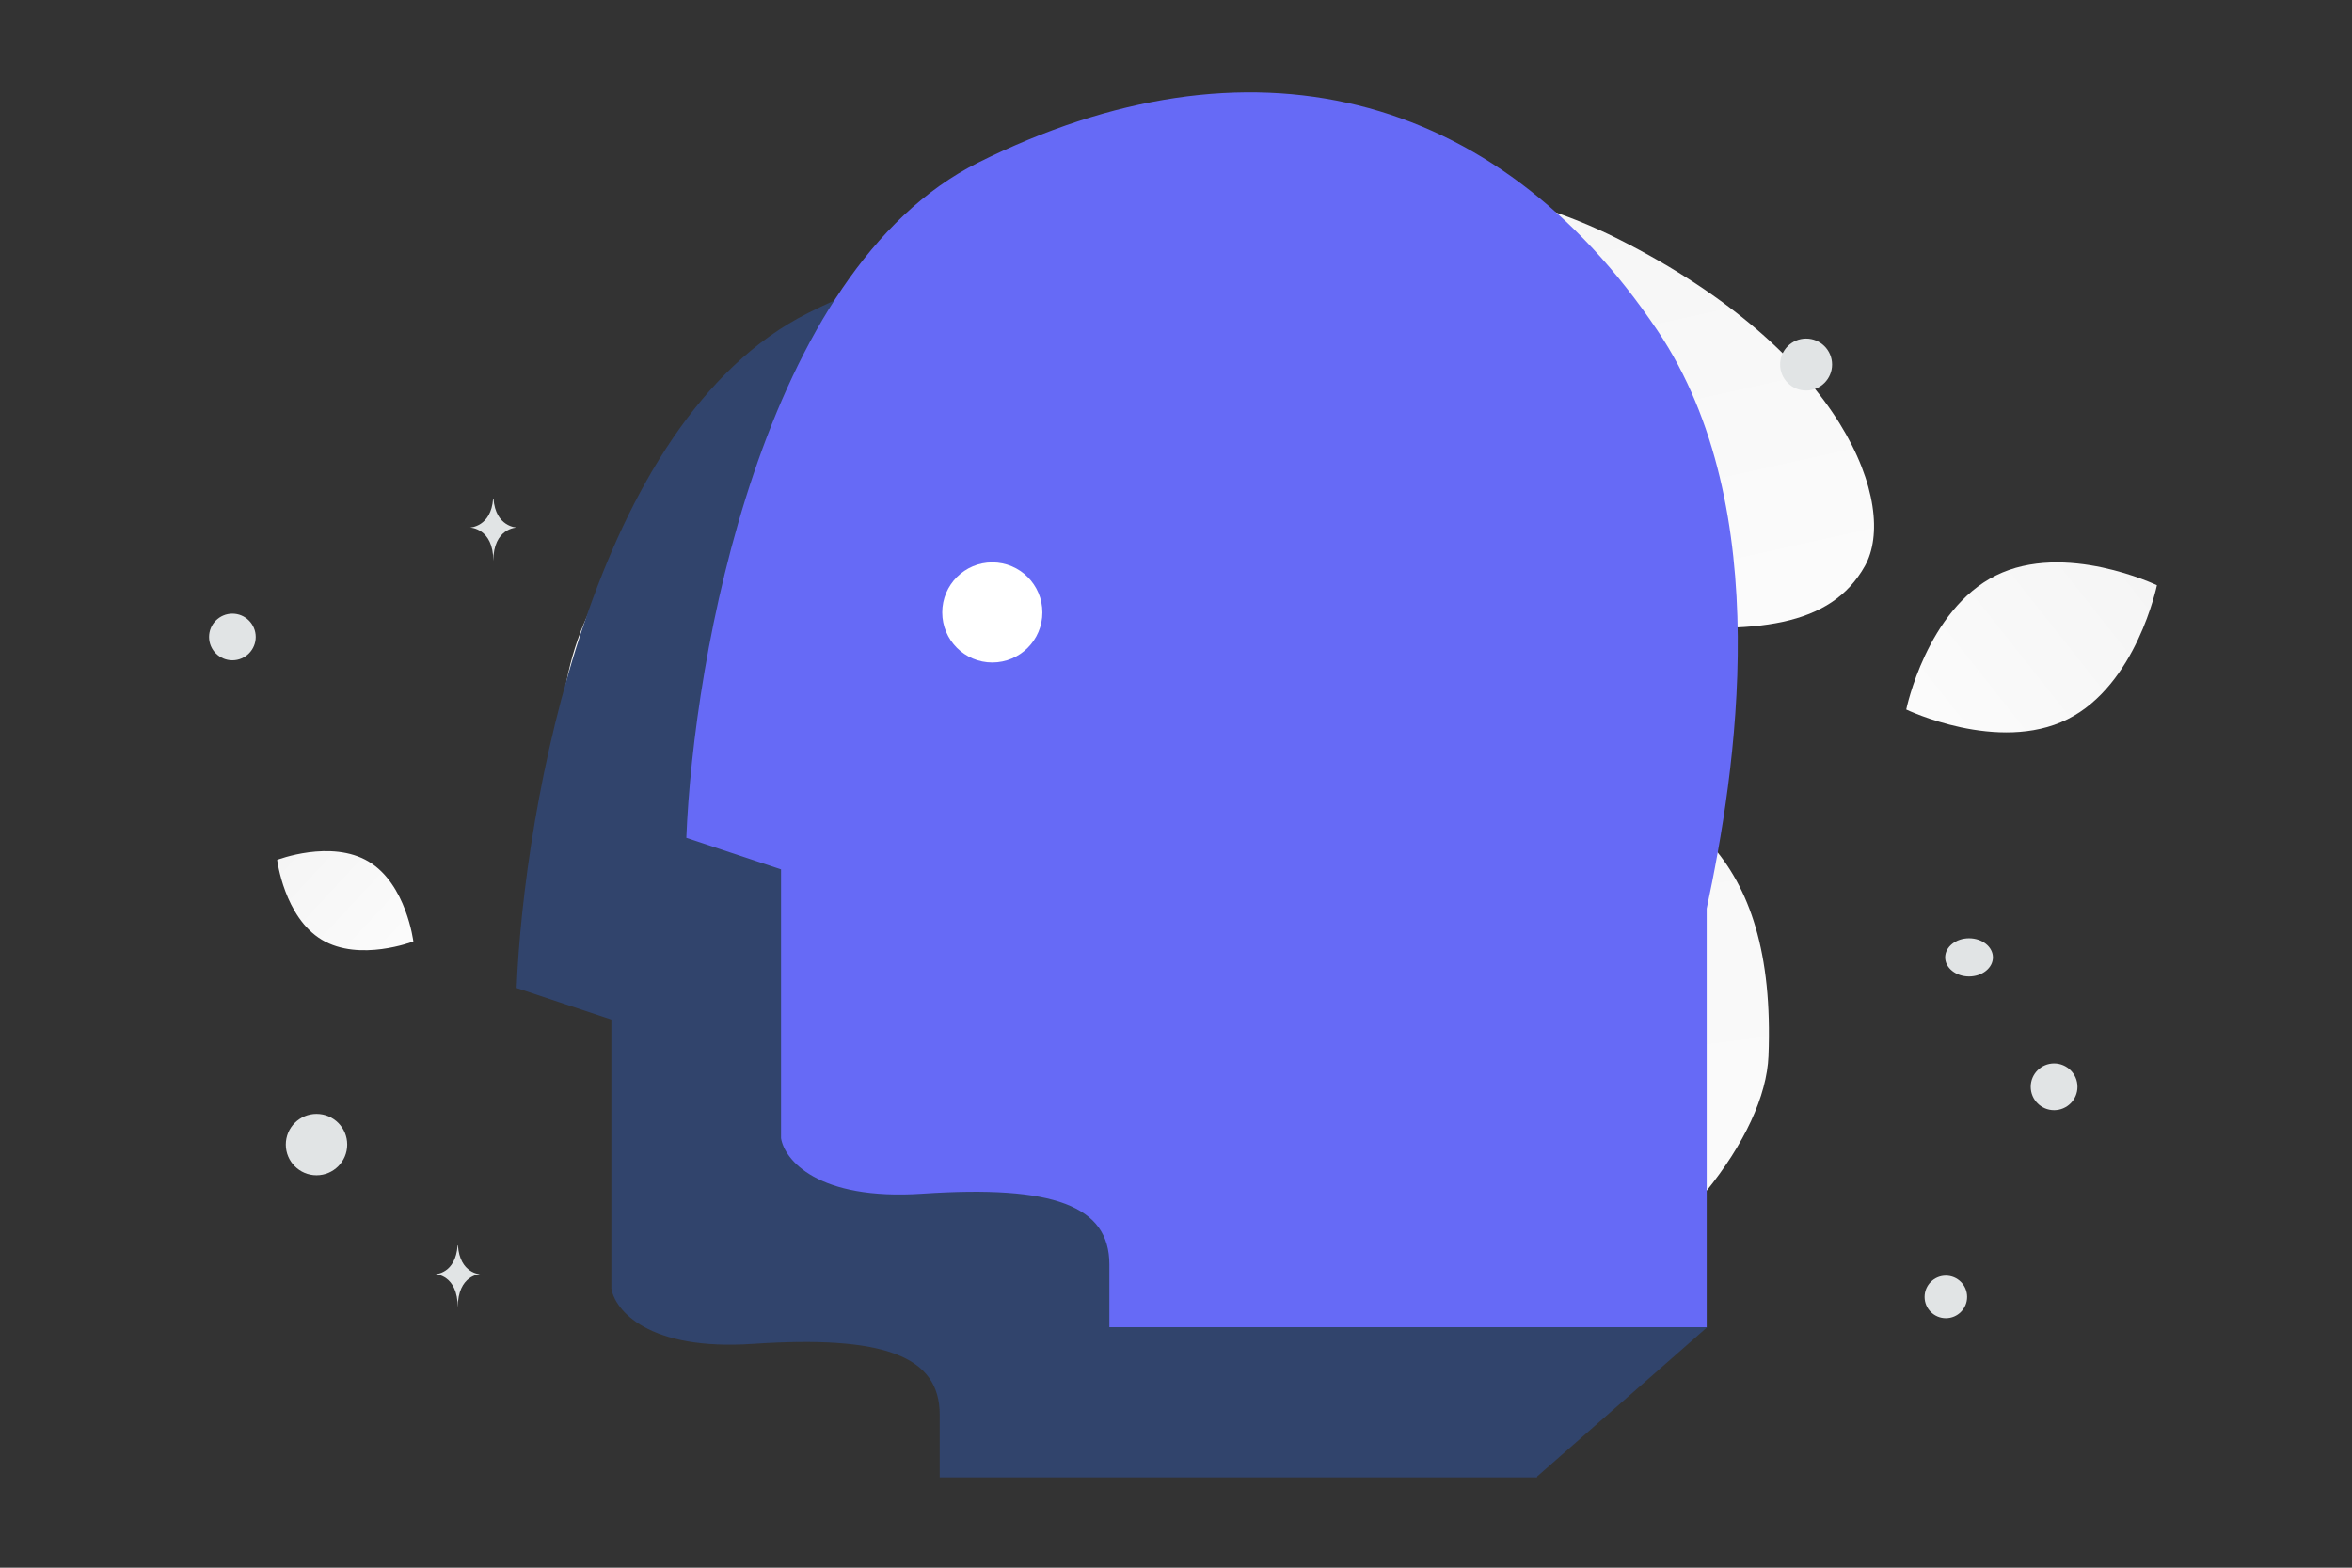 <svg width="900" height="600" viewBox="0 0 900 600" fill="none" xmlns="http://www.w3.org/2000/svg"><rect x="0" y="0" width="900" height="600" fill="#333333" stroke="none"/><path fill="transparent" d="M0 0h900v600H0z"/><path d="M676.711 404.143c-2.413 61.215-133.113 173.877-275.575 114.26-66.258-27.729-57.153-62.574-104.679-114.085-28.328-30.701-70.807-55.894-79.377-97.46-7.406-35.878 2.664-72.748 23.469-95.392 46.791-50.925 134.386-80.58 209.11 13.593 74.724 94.172 233.257 21.205 227.052 179.084z" fill="url(#a)"/><path d="M713.606 216.611c-13.009 23.218-41.5 26.408-87.145 21.996-34.328-3.325-65.632-5.897-99.963-24.615-24.03-13.091-43.05-30.804-56.933-48.007-15.044-18.637-36.042-39.907-25.748-61.038 14.146-29.028 95.952-53.475 175.388-13.495 87.261 43.93 107.127 102.468 94.401 125.159z" fill="url(#b)"/><path d="M791.055 275.308c-26.483 13.137-61.632-3.755-61.632-3.755s7.812-38.183 34.309-51.302c26.482-13.137 61.618 3.736 61.618 3.736s-7.812 38.184-34.295 51.321z" fill="url(#c)"/><path d="M123.143 359.672c14.388 8.624 35.031.652 35.031.652s-2.699-21.951-17.096-30.564c-14.389-8.624-35.023-.662-35.023-.662s2.699 21.95 17.088 30.574z" fill="url(#d)"/><circle r="8.134" transform="matrix(-1 0 0 1 744.583 496.369)" fill="#E1E4E5"/><circle r="11.749" transform="matrix(-1 0 0 1 121.111 438.059)" fill="#E1E4E5"/><circle r="8.942" transform="matrix(-1 0 0 1 786.004 415.951)" fill="#E1E4E5"/><circle r="9.941" transform="matrix(-1 0 0 1 691.112 139.522)" fill="#E1E4E5"/><circle r="8.927" transform="matrix(0 1 1 0 88.927 243.791)" fill="#E1E4E5"/><circle r="11.876" transform="matrix(-1 0 0 1 378.733 77.613)" fill="#E1E4E5"/><ellipse rx="9.136" ry="7.308" transform="matrix(-1 0 0 1 753.458 366.42)" fill="#E1E4E5"/><path d="M188.699 190.804h.13c.771 10.919 8.891 11.087 8.891 11.087s-8.954.175-8.954 12.791c0-12.616-8.955-12.791-8.955-12.791s8.117-.168 8.888-11.087zm-13.604 285.817h.125c.739 10.887 8.536 11.054 8.536 11.054s-8.597.175-8.597 12.754c0-12.579-8.597-12.754-8.597-12.754s7.793-.167 8.533-11.054z" fill="#E1E4E5"/><path d="M588.147 405.191v160.246H359.575v-24.044c0-22.373-21.262-30.428-71.519-27.048-40.206 2.705-52.834-13.04-54.123-21.251V390.218l-36.243-12.074c2.739-68.906 28.898-217.054 111.628-258.397 103.414-51.68 197.784-28.257 259.983 64.237 45.88 68.225 29.8 169.85 18.846 221.207z" fill="#31446C"/><circle cx="314.779" cy="291.875" r="19.16" fill="#fff"/><path fill="#31446C" d="M381.839 507.957h204.373v45.771H381.839z"/><path d="m653.271 507.957-65.463 57.48-11.709-61.205 77.172 3.725z" fill="#31446C"/><path d="M653.078 347.711v160.246H424.506v-24.044c0-22.373-21.263-30.428-71.519-27.047-40.206 2.704-52.835-13.041-54.123-21.252V332.739l-36.243-12.075c2.738-68.906 28.898-217.053 111.628-258.397 103.413-51.68 197.784-28.256 259.983 64.237 45.879 68.225 29.799 169.85 18.846 221.207z" fill="#666AF6"/><circle cx="379.71" cy="234.396" r="19.16" fill="#fff"/><defs><linearGradient id="a" x1="500.118" y1="755.853" x2="371.731" y2="-269.953" gradientUnits="userSpaceOnUse"><stop stop-color="#fff"/><stop offset="1" stop-color="#EEE"/></linearGradient><linearGradient id="b" x1="625.968" y1="367.081" x2="510.016" y2="-153.962" gradientUnits="userSpaceOnUse"><stop stop-color="#fff"/><stop offset="1" stop-color="#EEE"/></linearGradient><linearGradient id="c" x1="689.358" y1="316.285" x2="907.789" y2="143.505" gradientUnits="userSpaceOnUse"><stop stop-color="#fff"/><stop offset="1" stop-color="#EEE"/></linearGradient><linearGradient id="d" x1="178.822" y1="387.431" x2="63.047" y2="279.861" gradientUnits="userSpaceOnUse"><stop stop-color="#fff"/><stop offset="1" stop-color="#EEE"/></linearGradient></defs></svg>